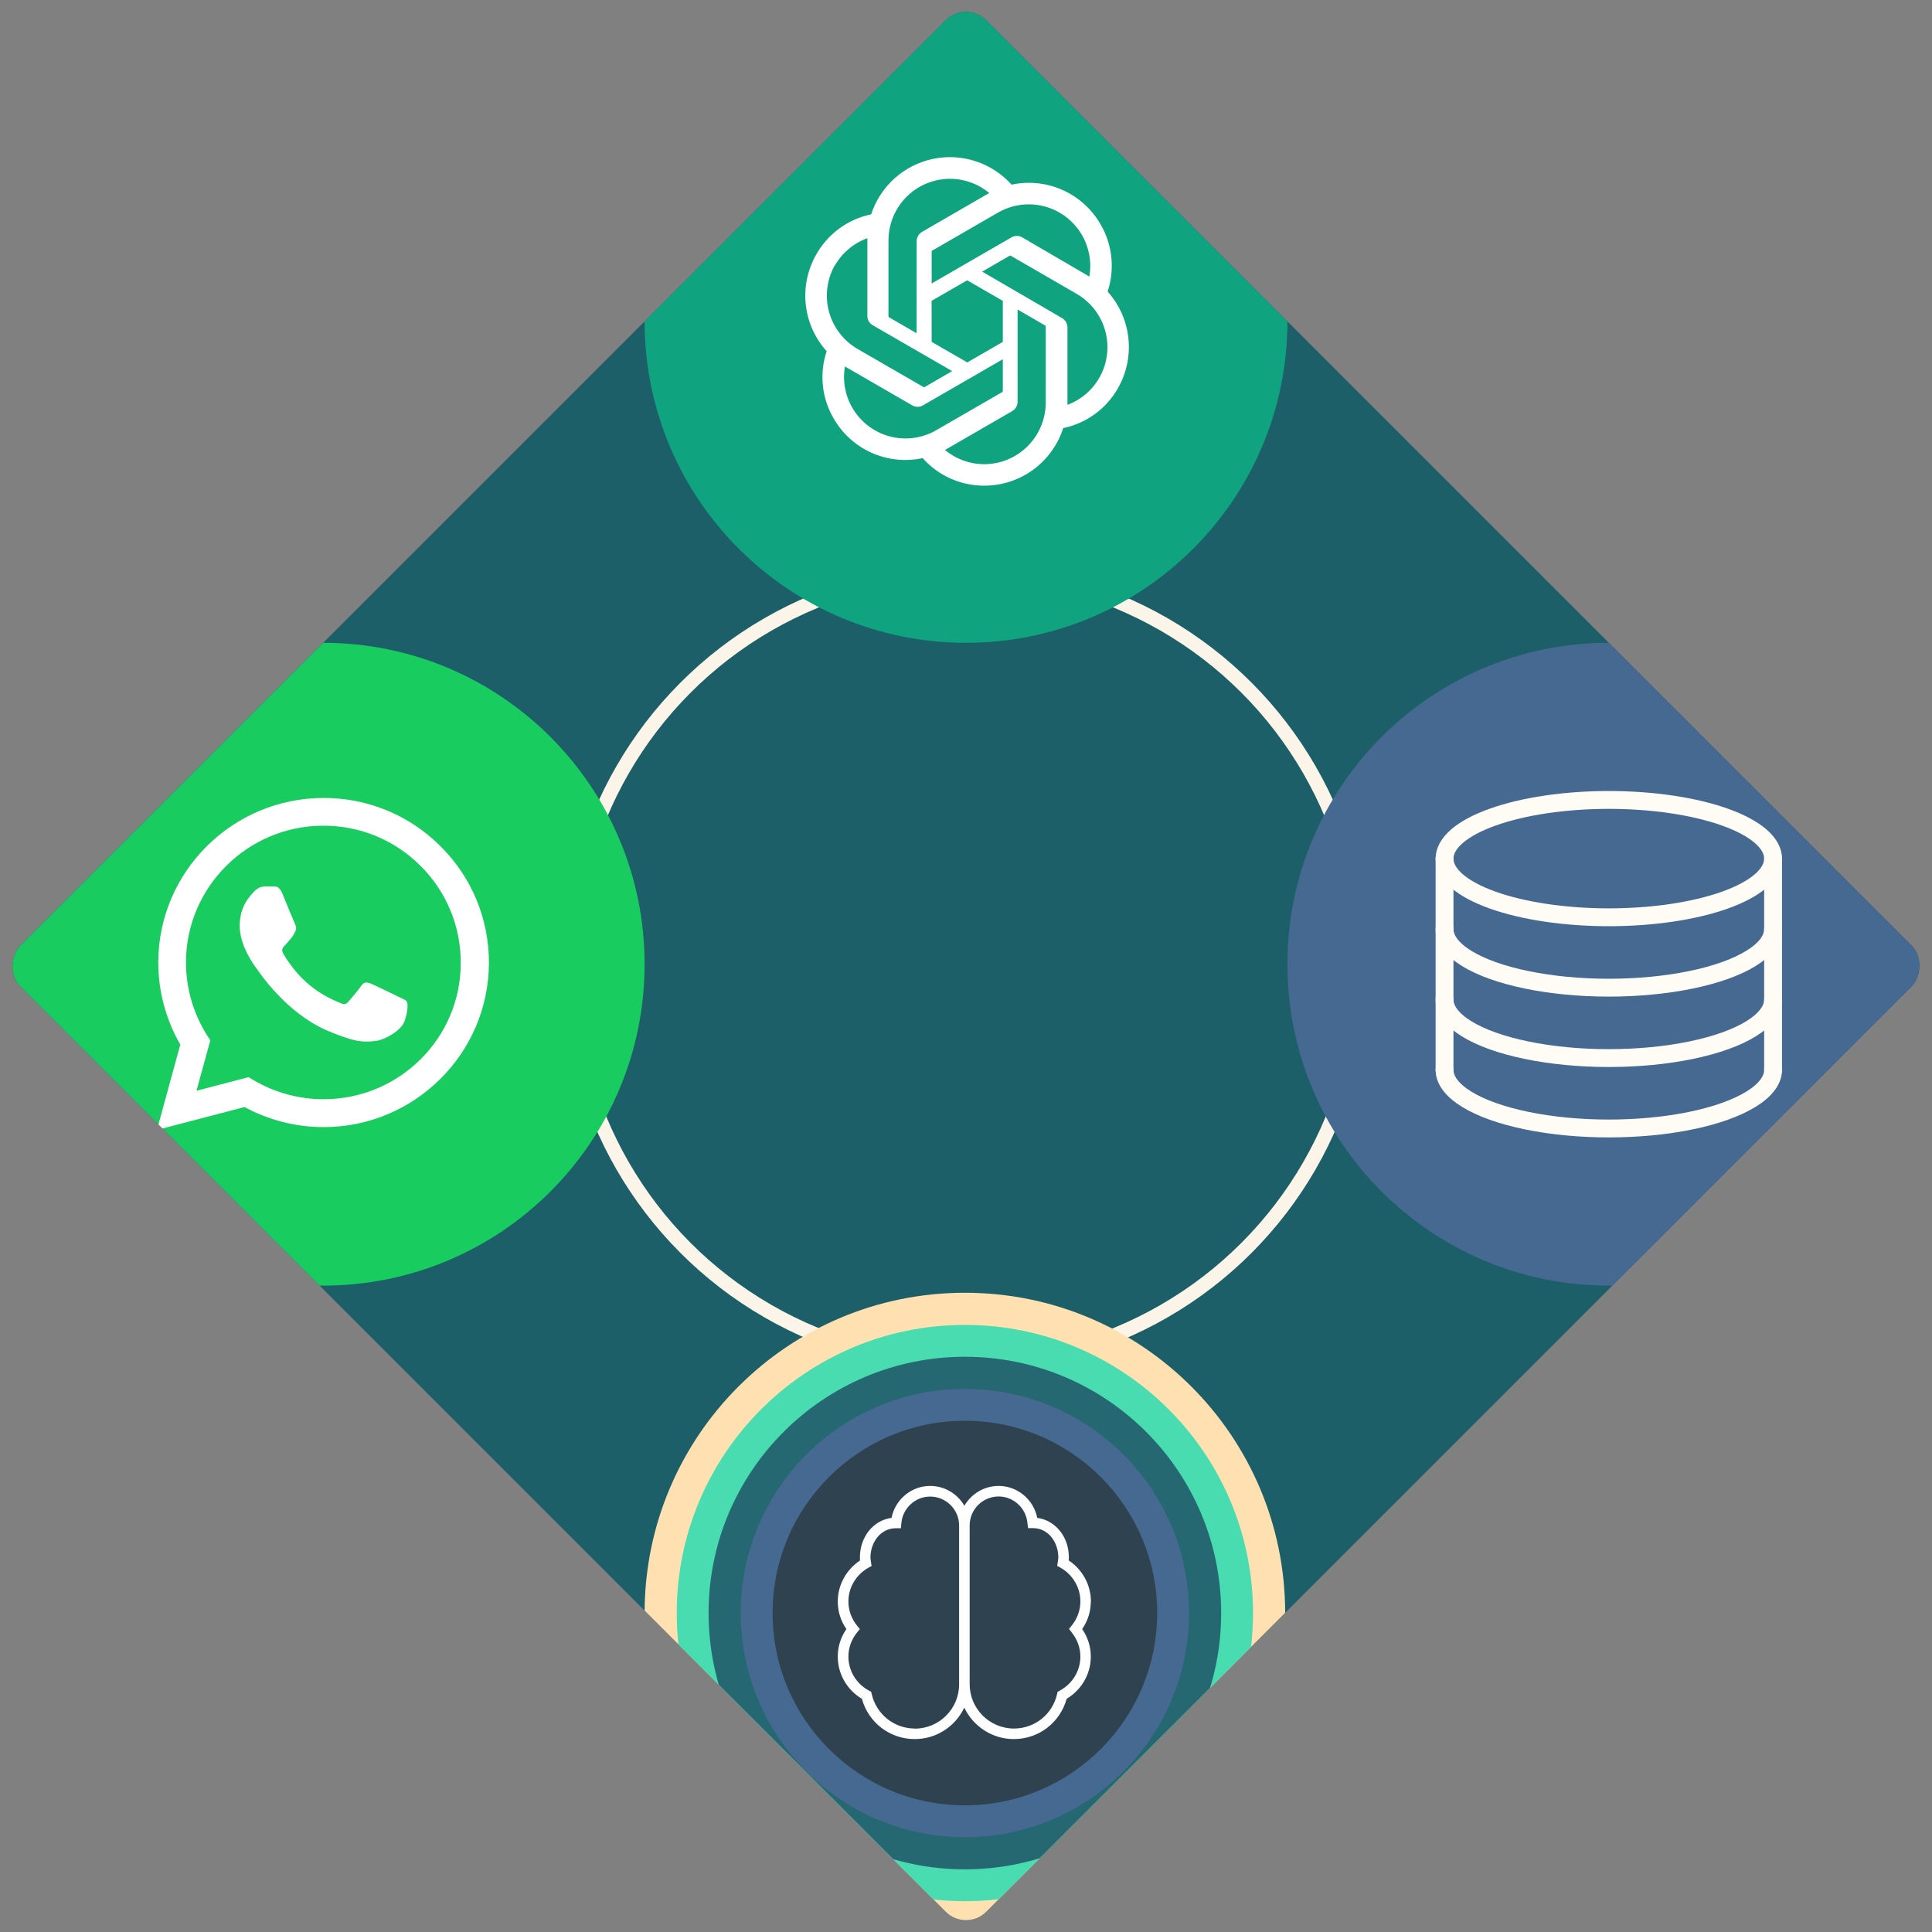 <svg width="541" height="541" viewBox="0 0 541 541" fill="none" xmlns="http://www.w3.org/2000/svg">
<rect x="0" y="0" width="541" height="541" fill="#808080" stroke="none"/>
<g clip-path="url(#clip0_69_1450)">
<rect x="270.5" width="382.545" height="382.545" rx="8" transform="rotate(45 270.5 0)" fill="#1C5F68"/>
<circle cx="270.5" cy="271" r="111" stroke="#FBF4E9" stroke-width="4"/>
<g clip-path="url(#clip1_69_1450)">
<path d="M270.5 180C320.206 180 360.5 139.706 360.5 90C360.5 40.294 320.206 0 270.5 0C220.794 0 180.5 40.294 180.5 90C180.5 139.706 220.794 180 270.5 180Z" fill="#10A37F"/>
<path d="M310.159 81.646C311.182 78.548 311.534 75.267 311.194 72.022C310.853 68.777 309.827 65.641 308.184 62.824C305.74 58.568 302.011 55.199 297.533 53.201C293.055 51.203 288.06 50.68 283.266 51.707C280.544 48.673 277.072 46.411 273.2 45.146C269.328 43.881 265.192 43.659 261.207 44.501C257.222 45.344 253.529 47.221 250.497 49.946C247.466 52.67 245.204 56.145 243.938 60.022C240.746 60.681 237.73 62.013 235.091 63.93C232.453 65.847 230.252 68.304 228.635 71.138C226.169 75.39 225.115 80.316 225.626 85.206C226.137 90.096 228.187 94.697 231.479 98.344C230.447 101.44 230.088 104.722 230.425 107.968C230.761 111.215 231.786 114.352 233.431 117.17C235.876 121.43 239.608 124.801 244.09 126.799C248.572 128.797 253.571 129.318 258.368 128.287C260.534 130.725 263.193 132.674 266.168 134.004C269.144 135.334 272.368 136.014 275.626 136C280.539 136.002 285.326 134.442 289.296 131.544C293.267 128.646 296.216 124.561 297.719 119.876C300.911 119.217 303.926 117.884 306.563 115.967C309.201 114.051 311.402 111.594 313.018 108.76C315.455 104.515 316.491 99.608 315.978 94.738C315.464 89.869 313.428 85.287 310.159 81.646ZM275.626 129.981C271.604 129.987 267.707 128.576 264.618 125.995L265.158 125.684L283.45 115.112C283.903 114.842 284.279 114.461 284.542 114.003C284.805 113.546 284.946 113.029 284.95 112.501V86.675L292.682 91.153C292.72 91.172 292.754 91.2 292.779 91.235C292.804 91.269 292.821 91.31 292.828 91.352V112.754C292.817 117.32 291.002 121.696 287.778 124.924C284.555 128.153 280.185 129.971 275.626 129.981ZM238.652 114.165C236.633 110.675 235.908 106.583 236.604 102.611L237.148 102.937L255.455 113.513C255.908 113.779 256.423 113.92 256.948 113.92C257.473 113.92 257.988 113.779 258.441 113.513L280.805 100.598V109.538C280.803 109.584 280.791 109.63 280.769 109.671C280.747 109.712 280.717 109.748 280.679 109.775L262.153 120.474C258.2 122.754 253.506 123.369 249.1 122.187C244.694 121.004 240.937 118.119 238.652 114.165ZM233.829 74.267C235.865 70.757 239.072 68.079 242.885 66.703V88.466C242.88 88.991 243.014 89.509 243.275 89.966C243.536 90.422 243.914 90.8 244.37 91.061L266.628 103.918L258.896 108.395C258.854 108.416 258.807 108.427 258.76 108.427C258.713 108.427 258.667 108.416 258.624 108.395L240.137 97.716C236.19 95.426 233.31 91.662 232.127 87.25C230.945 82.838 231.557 78.136 233.829 74.175V74.267ZM297.356 89.044L275.029 76.061L282.742 71.599C282.784 71.578 282.831 71.567 282.878 71.567C282.925 71.567 282.971 71.578 283.014 71.599L301.501 82.297C304.329 83.93 306.635 86.335 308.149 89.232C309.664 92.128 310.324 95.397 310.052 98.655C309.781 101.913 308.59 105.027 306.617 107.632C304.645 110.237 301.973 112.226 298.913 113.367V91.601C298.897 91.076 298.745 90.565 298.472 90.116C298.199 89.668 297.814 89.299 297.356 89.044ZM305.049 77.456L304.509 77.13L286.236 66.466C285.78 66.2 285.262 66.059 284.734 66.059C284.206 66.059 283.688 66.2 283.232 66.466L260.886 79.38V70.437C260.883 70.392 260.891 70.347 260.91 70.306C260.929 70.266 260.958 70.23 260.994 70.203L279.481 59.519C282.315 57.886 285.554 57.094 288.82 57.236C292.087 57.379 295.245 58.449 297.927 60.323C300.608 62.196 302.702 64.795 303.963 67.816C305.224 70.837 305.601 74.156 305.049 77.383V77.456ZM256.668 93.307L248.937 88.845C248.898 88.822 248.865 88.79 248.839 88.752C248.814 88.714 248.798 88.671 248.791 88.626V67.286C248.798 64.013 249.734 60.809 251.491 58.048C253.247 55.288 255.752 53.085 258.712 51.697C261.672 50.309 264.965 49.793 268.207 50.21C271.449 50.626 274.505 51.958 277.02 54.049L276.476 54.356L258.188 64.928C257.734 65.197 257.357 65.578 257.093 66.036C256.83 66.493 256.689 67.011 256.684 67.539L256.668 93.307ZM260.867 84.241L270.827 78.491L280.805 84.241V95.737L270.865 101.488L260.886 95.737L260.867 84.241Z" fill="white"/>
</g>
<g clip-path="url(#clip2_69_1450)">
<path d="M450.5 360C500.206 360 540.5 319.706 540.5 270C540.5 220.294 500.206 180 450.5 180C400.794 180 360.5 220.294 360.5 270C360.5 319.706 400.794 360 450.5 360Z" fill="#456990"/>
<path d="M496.5 240.429C496.5 242.586 495.31 244.722 492.998 246.716C490.687 248.709 487.298 250.52 483.027 252.045C478.755 253.571 473.684 254.781 468.103 255.607C462.522 256.432 456.541 256.857 450.5 256.857C438.3 256.857 426.6 255.126 417.973 252.045C409.346 248.964 404.5 244.786 404.5 240.429C404.5 238.271 405.69 236.135 408.002 234.142C410.313 232.148 413.702 230.337 417.973 228.812C422.245 227.286 427.316 226.076 432.897 225.251C438.478 224.425 444.459 224 450.5 224C456.541 224 462.522 224.425 468.103 225.251C473.684 226.076 478.755 227.286 483.027 228.812C487.298 230.337 490.687 232.148 492.998 234.142C495.31 236.135 496.5 238.271 496.5 240.429Z" stroke="#FFFBF5" stroke-width="5" stroke-linecap="round" stroke-linejoin="round"/>
<path d="M496.5 299.572C496.5 302.456 494.375 305.289 490.337 307.786C486.3 310.284 480.493 312.357 473.5 313.799C466.507 315.241 458.575 316 450.5 316C442.425 316 434.493 315.241 427.5 313.799C420.507 312.357 414.7 310.284 410.663 307.786C406.625 305.289 404.5 302.456 404.5 299.572" stroke="#FFFBF5" stroke-width="5" stroke-linecap="round" stroke-linejoin="round"/>
<path d="M496.5 279.857C496.5 282.741 494.375 285.574 490.337 288.072C486.3 290.569 480.493 292.643 473.5 294.085C466.507 295.527 458.575 296.286 450.5 296.286C442.425 296.286 434.493 295.527 427.5 294.085C420.507 292.643 414.7 290.569 410.663 288.072C406.625 285.574 404.5 282.741 404.5 279.857" stroke="#FFFBF5" stroke-width="5" stroke-linecap="round" stroke-linejoin="round"/>
<path d="M496.5 260.143C496.5 263.026 494.375 265.859 490.337 268.357C486.3 270.854 480.493 272.928 473.5 274.37C466.507 275.812 458.575 276.571 450.5 276.571C442.425 276.571 434.493 275.812 427.5 274.37C420.507 272.928 414.7 270.854 410.663 268.357C406.625 265.859 404.5 263.026 404.5 260.143" stroke="#FFFBF5" stroke-width="5" stroke-linecap="round" stroke-linejoin="round"/>
<path d="M404.5 240.428V299.571" stroke="#FFFBF5" stroke-width="5" stroke-linecap="round" stroke-linejoin="round"/>
<path d="M496.5 240.428V299.571" stroke="#FFFBF5" stroke-width="5" stroke-linecap="round" stroke-linejoin="round"/>
</g>
<path d="M270.187 541.374C319.72 541.374 359.874 501.22 359.874 451.687C359.874 402.154 319.72 362 270.187 362C220.654 362 180.5 402.154 180.5 451.687C180.5 501.22 220.654 541.374 270.187 541.374Z" fill="#FFE1B1"/>
<path d="M270.187 532.374C314.749 532.374 350.874 496.249 350.874 451.687C350.874 407.125 314.749 371 270.187 371C225.625 371 189.5 407.125 189.5 451.687C189.5 496.249 225.625 532.374 270.187 532.374Z" fill="#49DCB1"/>
<path d="M270.187 523.452C309.822 523.452 341.952 491.322 341.952 451.687C341.952 412.052 309.822 379.922 270.187 379.922C230.552 379.922 198.422 412.052 198.422 451.687C198.422 491.322 230.552 523.452 270.187 523.452Z" fill="#256872"/>
<path d="M270.187 514.452C304.851 514.452 332.952 486.351 332.952 451.687C332.952 417.023 304.851 388.922 270.187 388.922C235.523 388.922 207.422 417.023 207.422 451.687C207.422 486.351 235.523 514.452 270.187 514.452Z" fill="#456990"/>
<path d="M270.187 505.53C299.924 505.53 324.03 481.424 324.03 451.687C324.03 421.95 299.924 397.843 270.187 397.843C240.45 397.843 216.343 421.95 216.343 451.687C216.343 481.424 240.45 505.53 270.187 505.53Z" fill="#2F424F"/>
<path fill-rule="evenodd" clip-rule="evenodd" d="M299.249 436.943C303.117 439.513 305.479 443.825 305.479 448.433L305.45 448.463C305.45 451.21 304.623 453.868 303.029 456.172C304.623 458.476 305.45 461.134 305.45 463.881C305.45 468.725 302.881 473.185 298.688 475.696C296.828 482.371 290.864 486.979 283.896 486.979C277.785 486.979 272.5 483.376 270.02 478.177C267.569 483.376 262.255 486.979 256.143 486.979C249.175 486.979 243.182 482.371 241.351 475.696C237.159 473.215 234.59 468.725 234.59 463.881C234.59 461.134 235.417 458.476 237.011 456.172C235.417 453.868 234.59 451.239 234.59 448.463C234.59 443.855 236.952 439.542 240.82 436.973C240.79 436.707 240.79 436.411 240.79 436.116C240.79 430.327 244.599 425.689 249.648 425.04C250.651 419.93 255.169 416.09 260.454 416.09C264.558 416.09 268.13 418.335 270.049 421.643C271.968 418.335 275.541 416.09 279.645 416.09C284.93 416.09 289.447 419.93 290.451 425.04C295.529 425.719 299.308 430.327 299.308 436.087C299.308 436.216 299.294 436.352 299.28 436.492C299.265 436.64 299.249 436.792 299.249 436.943ZM244.097 474.396C245.425 480.067 250.386 484.025 256.173 484.025V484.055C262.993 484.055 268.573 478.502 268.573 471.649V427.196C268.573 422.706 264.941 419.073 260.454 419.073C256.261 419.073 252.718 422.381 252.393 426.576L252.275 427.934H250.917C246.4 427.934 243.743 432.099 243.743 436.116C243.743 436.589 244.067 438.509 244.067 438.509L243.152 439.011C239.698 440.96 237.572 444.564 237.572 448.463C237.572 450.914 238.428 453.277 240.022 455.256L240.761 456.172L240.022 457.087C238.428 459.066 237.572 461.429 237.572 463.881C237.572 467.869 239.786 471.502 243.359 473.422L243.949 473.746L244.097 474.396ZM302.527 463.881C302.527 461.429 301.67 459.066 300.076 457.087V457.058L299.338 456.142L300.076 455.227C301.67 453.248 302.527 450.885 302.527 448.433C302.527 444.534 300.401 440.931 296.946 438.981L296.031 438.479C296.031 438.479 296.356 436.559 296.356 436.087C296.356 432.069 293.699 427.905 289.24 427.905H287.882L287.705 426.546C287.38 422.352 283.837 419.044 279.645 419.044C275.157 419.044 271.525 422.677 271.525 427.166V471.62C271.525 478.443 277.076 484.025 283.926 484.025C289.742 484.025 294.703 480.067 296.002 474.396L296.149 473.746L296.74 473.422C300.312 471.502 302.527 467.869 302.527 463.881Z" fill="white"/>
<g clip-path="url(#clip3_69_1450)">
<path d="M90.5 360C140.206 360 180.5 319.706 180.5 270C180.5 220.294 140.206 180 90.5 180C40.794 180 0.5 220.294 0.5 270C0.5 319.706 40.794 360 90.5 360Z" fill="#19CC60"/>
<path d="M123.36 236.974C119.077 232.669 113.976 229.257 108.354 226.935C102.732 224.612 96.701 223.427 90.614 223.448C65.109 223.448 44.322 244.132 44.322 269.509C44.322 277.643 46.471 285.545 50.488 292.516L43.948 316.407L68.472 309.993C75.246 313.664 82.86 315.617 90.614 315.617C116.119 315.617 136.907 294.933 136.907 269.556C136.907 257.239 132.095 245.665 123.36 236.974ZM90.614 307.808C83.701 307.808 76.927 305.949 70.995 302.463L69.593 301.626L55.019 305.438L58.896 291.308L57.962 289.867C54.121 283.764 52.081 276.71 52.076 269.509C52.076 248.408 69.36 231.21 90.567 231.21C100.844 231.21 110.514 235.208 117.754 242.458C121.34 246.009 124.181 250.233 126.113 254.884C128.046 259.536 129.031 264.523 129.012 269.556C129.106 290.657 111.822 307.808 90.614 307.808ZM111.728 279.177C110.561 278.619 104.862 275.83 103.834 275.412C102.76 275.04 102.012 274.854 101.218 275.97C100.424 277.132 98.228 279.735 97.574 280.478C96.92 281.268 96.22 281.361 95.052 280.757C93.884 280.199 90.147 278.945 85.756 275.04C82.299 271.973 80.01 268.208 79.31 267.046C78.656 265.884 79.216 265.28 79.823 264.675C80.337 264.164 80.991 263.327 81.552 262.677C82.112 262.026 82.346 261.515 82.72 260.771C83.093 259.981 82.906 259.33 82.626 258.773C82.346 258.215 80.01 252.544 79.076 250.22C78.142 247.989 77.161 248.268 76.46 248.222H74.218C73.424 248.222 72.209 248.501 71.135 249.663C70.107 250.825 67.118 253.613 67.118 259.284C67.118 264.954 71.275 270.439 71.836 271.182C72.396 271.973 80.01 283.592 91.595 288.566C94.351 289.774 96.5 290.471 98.182 290.983C100.938 291.866 103.46 291.726 105.469 291.447C107.711 291.122 112.336 288.659 113.27 285.963C114.251 283.267 114.251 280.99 113.924 280.478C113.597 279.967 112.896 279.735 111.728 279.177Z" fill="white"/>
</g>
</g>
<defs>
<clipPath id="clip0_69_1450">
<rect x="270.5" width="382.545" height="382.545" rx="8" transform="rotate(45 270.5 0)" fill="white"/>
</clipPath>
<clipPath id="clip1_69_1450">
<rect width="180" height="180" fill="white" transform="translate(180.5)"/>
</clipPath>
<clipPath id="clip2_69_1450">
<rect width="180" height="180" fill="white" transform="translate(360.5 180)"/>
</clipPath>
<clipPath id="clip3_69_1450">
<rect width="180" height="180" fill="white" transform="translate(0.5 180)"/>
</clipPath>
</defs>
</svg>
